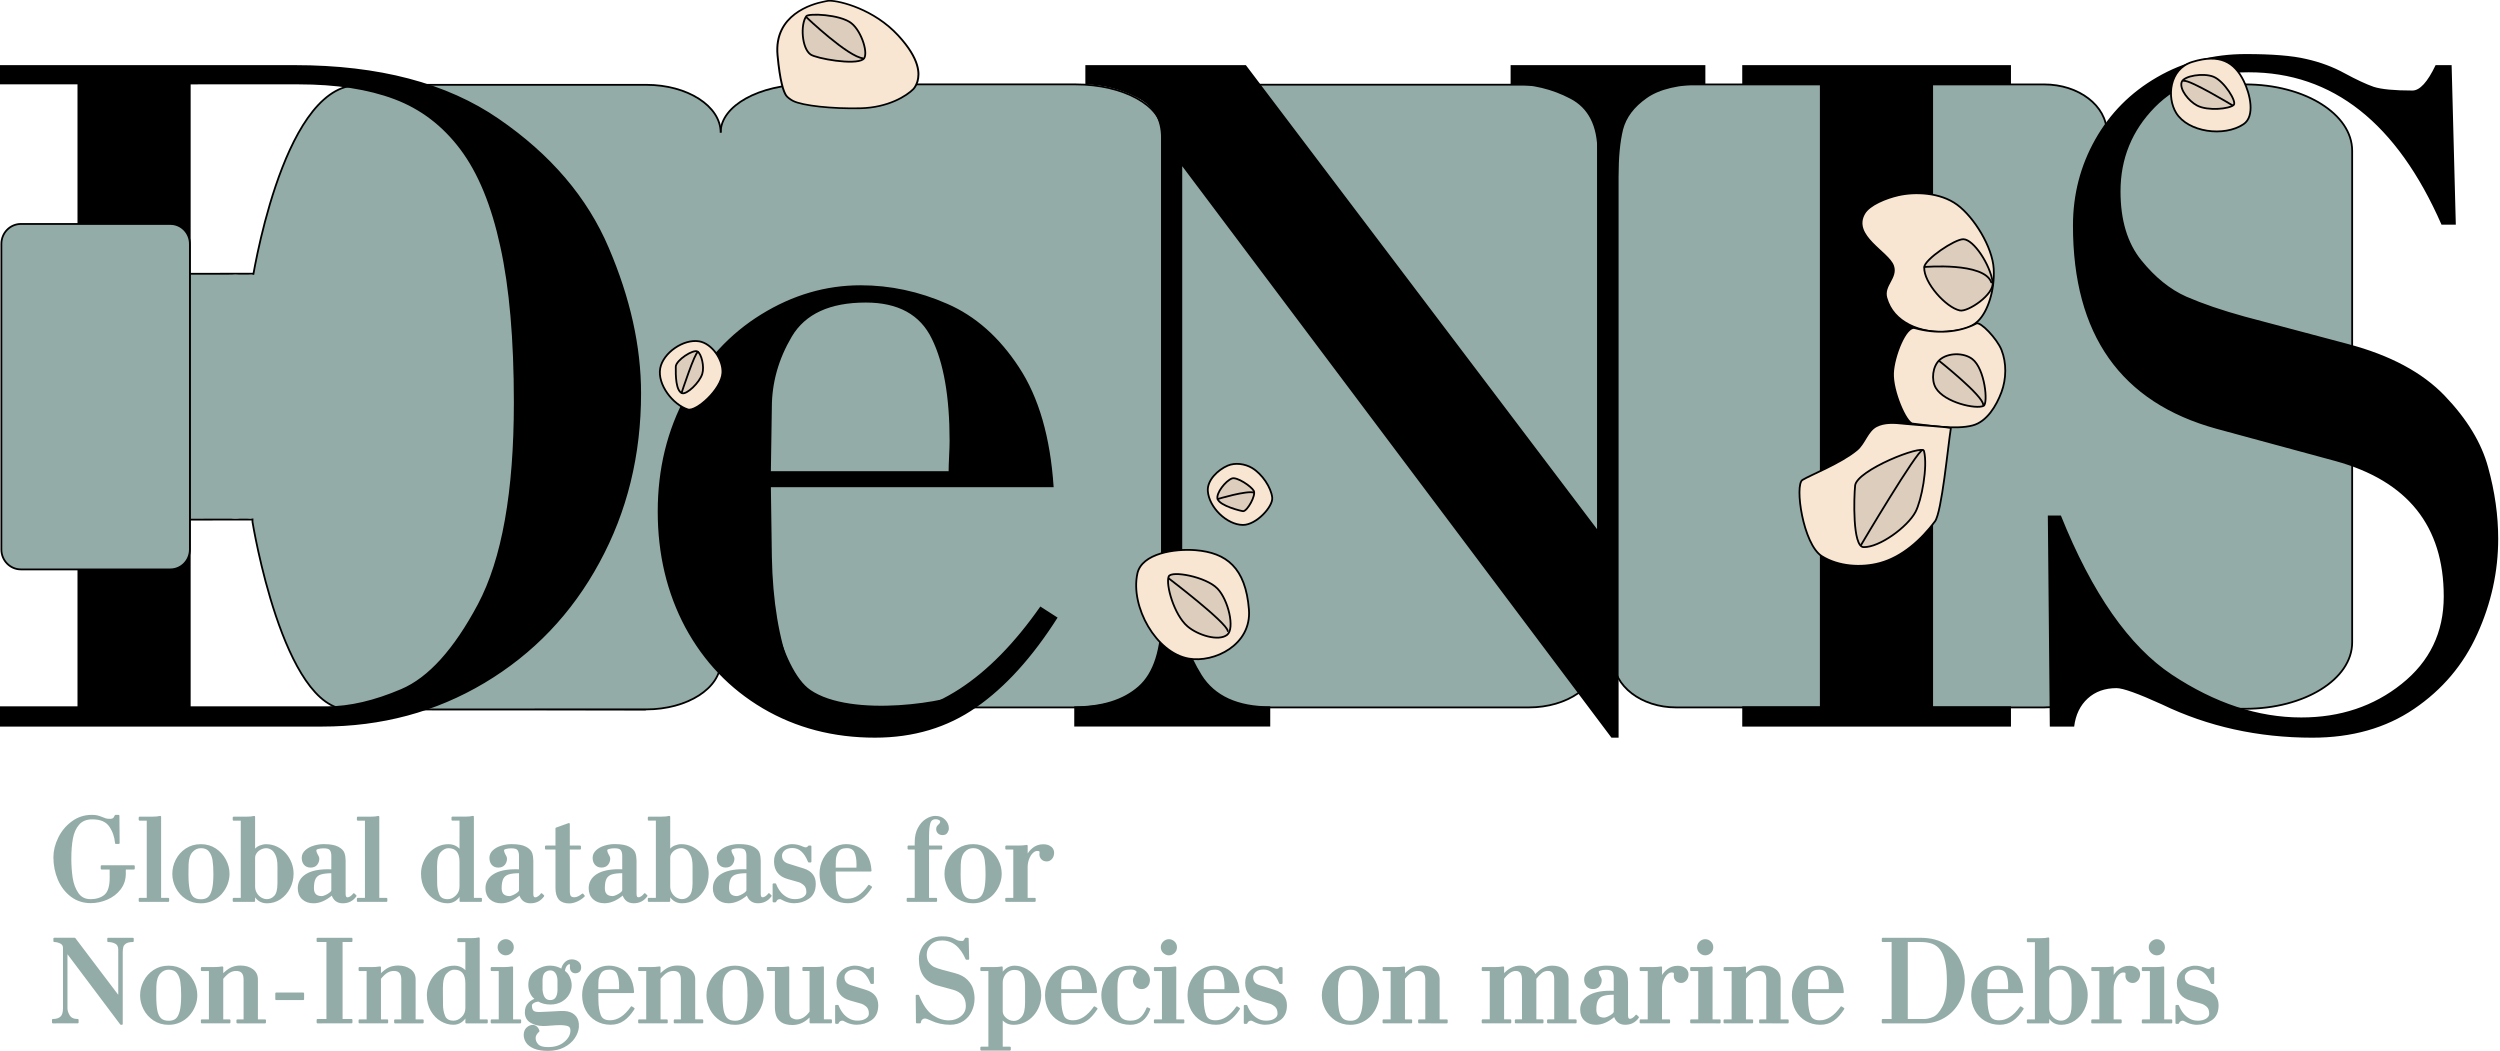 <?xml version="1.0" encoding="UTF-8" standalone="no"?>
<!-- Created with Inkscape (http://www.inkscape.org/) -->

<svg
   width="5in"
   height="2.102in"
   viewBox="0 0 127 53.389"
   version="1.1"
   id="svg1"
   xml:space="preserve"
   sodipodi:docname="logo.svg"
   inkscape:version="1.3.2 (1:1.3.2+202311252150+091e20ef0f)"
   xmlns:inkscape="http://www.inkscape.org/namespaces/inkscape"
   xmlns:sodipodi="http://sodipodi.sourceforge.net/DTD/sodipodi-0.dtd"
   xmlns="http://www.w3.org/2000/svg"
   xmlns:svg="http://www.w3.org/2000/svg"><sodipodi:namedview
     id="namedview1"
     pagecolor="#ffffff"
     bordercolor="#000000"
     borderopacity="0.25"
     inkscape:showpageshadow="2"
     inkscape:pageopacity="0.0"
     inkscape:pagecheckerboard="0"
     inkscape:deskcolor="#d1d1d1"
     inkscape:document-units="in"
     inkscape:zoom="1.6680001"
     inkscape:cx="238.00958"
     inkscape:cy="91.127093"
     inkscape:window-width="1920"
     inkscape:window-height="1016"
     inkscape:window-x="0"
     inkscape:window-y="0"
     inkscape:window-maximized="1"
     inkscape:current-layer="svg1" /><defs
     id="defs1"><linearGradient
       id="swatch1"><stop
         style="stop-color:#000000;stop-opacity:1;"
         offset="0"
         id="stop1" /></linearGradient></defs><g
     id="layer1"
     transform="translate(-3.153,-42.057)"><g
       id="text100"
       style="font-size:6.497px;line-height:0;font-family:Bodoni;-inkscape-font-specification:Bodoni;word-spacing:-0.702px;fill:#93aca7;stroke:#93aca7;stroke-width:0.092;stroke-linecap:round;stroke-linejoin:round;stroke-miterlimit:50"
       aria-label="Global database for&#10;Non-Indigenous Species on marine Debris"><path
         style="line-height:0.1;stroke-width:0.092"
         d="M 9.185,84.882 H 9.043 q -0.04,-0.482 -0.303,-0.865 -0.263,-0.384 -0.898,-0.384 -0.452,0 -0.698,0.278 -0.246,0.278 -0.33,0.72 -0.084,0.443 -0.084,1.049 0,0.509 0.068,0.968 0.068,0.457 0.295,0.795 0.227,0.336 0.657,0.336 0.463,0 0.741,-0.235 0.279,-0.236 0.279,-0.895 V 86.181 H 8.316 v -0.124 h 1.637 v 0.124 H 9.498 v 0.252 q 0,0.449 -0.257,0.78 -0.255,0.33 -0.658,0.503 -0.401,0.173 -0.82,0.173 -0.558,0 -0.98,-0.317 -0.422,-0.319 -0.647,-0.844 -0.224,-0.527 -0.224,-1.126 0,-0.482 0.241,-0.974 0.241,-0.492 0.677,-0.811 0.436,-0.32 0.985,-0.32 0.174,0 0.279,0.027 0.106,0.025 0.233,0.079 0.127,0.052 0.205,0.075 0.078,0.021 0.225,0.021 0.084,0 0.148,-0.036 0.063,-0.036 0.119,-0.165 h 0.149 z m 1.469,-1.183 h -0.409 v -0.111 h 0.649 q 0.251,0 0.397,-0.038 v 4.164 h 0.409 v 0.111 h -1.455 v -0.111 h 0.409 z m 1.299,2.743 q 0,-0.359 0.171,-0.696 0.173,-0.339 0.493,-0.549 0.32,-0.211 0.739,-0.211 0.416,0 0.736,0.213 0.32,0.211 0.497,0.549 0.178,0.336 0.178,0.695 0,0.266 -0.1,0.527 -0.1,0.259 -0.286,0.47 -0.186,0.209 -0.451,0.335 -0.263,0.124 -0.574,0.124 -0.416,0 -0.736,-0.209 -0.32,-0.211 -0.495,-0.547 -0.173,-0.336 -0.173,-0.698 z m 0.734,-0.468 q -0.006,0.162 -0.006,0.487 0,0.485 0.057,0.768 0.057,0.282 0.205,0.42 0.148,0.136 0.42,0.136 0.232,0 0.378,-0.114 0.146,-0.114 0.222,-0.406 0.076,-0.293 0.076,-0.811 0,-0.422 -0.044,-0.707 -0.044,-0.286 -0.194,-0.468 -0.149,-0.182 -0.438,-0.182 -0.278,0 -0.471,0.219 -0.192,0.217 -0.205,0.658 z m 3.379,1.501 v 0.351 h -1.045 v -0.111 h 0.409 v -4.015 h -0.409 v -0.111 h 0.642 q 0.27,0 0.403,-0.038 v 1.742 q 0.125,-0.176 0.293,-0.241 0.17,-0.065 0.311,-0.065 0.29,0 0.539,0.121 0.251,0.121 0.433,0.328 0.182,0.208 0.281,0.468 0.098,0.259 0.098,0.531 0,0.387 -0.173,0.725 -0.173,0.336 -0.471,0.538 -0.298,0.2 -0.661,0.2 -0.441,0 -0.65,-0.422 z m 1.228,-0.539 v -0.865 q 0,-0.379 -0.103,-0.596 -0.103,-0.219 -0.243,-0.298 -0.14,-0.079 -0.265,-0.079 -0.154,0 -0.298,0.073 -0.143,0.073 -0.232,0.198 -0.087,0.124 -0.087,0.268 v 1.448 q 0,0.2 0.095,0.36 0.097,0.159 0.246,0.247 0.151,0.087 0.303,0.087 0.236,0 0.409,-0.184 0.174,-0.184 0.174,-0.66 z m 3.834,0.546 0.09,0.084 q -0.238,0.332 -0.649,0.332 -0.416,0 -0.539,-0.422 -0.485,0.422 -0.949,0.422 -0.339,0 -0.547,-0.194 -0.208,-0.194 -0.208,-0.522 0,-0.428 0.379,-0.674 0.381,-0.247 1.109,-0.247 0.143,0 0.216,0.006 v -0.728 q 0,-0.2 -0.081,-0.317 -0.079,-0.117 -0.355,-0.117 -0.16,0 -0.289,0.036 -0.127,0.036 -0.127,0.106 0,0.106 0.065,0.22 0.084,0.124 0.084,0.214 0,0.159 -0.1,0.281 -0.1,0.122 -0.297,0.122 -0.189,0 -0.297,-0.124 -0.106,-0.125 -0.106,-0.324 0,-0.203 0.162,-0.352 0.163,-0.149 0.412,-0.224 0.249,-0.075 0.498,-0.075 0.482,0 0.717,0.127 0.235,0.125 0.292,0.292 0.057,0.165 0.057,0.381 v 1.689 q 0,0.214 0.149,0.214 0.073,0 0.167,-0.065 0.094,-0.065 0.146,-0.143 z m -1.098,-0.208 v -0.904 q -0.373,0 -0.579,0.063 -0.205,0.062 -0.301,0.235 -0.095,0.173 -0.095,0.508 0,0.449 0.449,0.449 0.065,0 0.195,-0.056 0.13,-0.057 0.23,-0.138 0.102,-0.081 0.102,-0.157 z m 1.708,-3.574 h -0.409 v -0.111 h 0.649 q 0.251,0 0.397,-0.038 v 4.164 h 0.409 v 0.111 h -1.455 v -0.111 h 0.409 z m 4.805,4.126 v -0.351 q -0.243,0.422 -0.657,0.422 -0.308,0 -0.609,-0.171 -0.3,-0.171 -0.495,-0.504 -0.195,-0.333 -0.195,-0.787 0,-0.273 0.1,-0.535 0.1,-0.262 0.279,-0.466 0.181,-0.205 0.43,-0.325 0.249,-0.122 0.536,-0.122 0.379,0 0.611,0.306 V 83.698 H 26.135 v -0.111 h 0.65 q 0.249,0 0.395,-0.038 v 4.164 h 0.409 v 0.111 z m -1.234,-1.754 0.006,0.865 q 0,0.297 0.109,0.571 0.111,0.273 0.476,0.273 0.233,0 0.438,-0.197 0.205,-0.197 0.205,-0.498 v -1.247 q 0,-0.741 -0.617,-0.741 -0.203,0 -0.411,0.206 -0.206,0.206 -0.206,0.768 z m 5.354,1.41 0.09,0.084 q -0.238,0.332 -0.649,0.332 -0.416,0 -0.539,-0.422 -0.485,0.422 -0.949,0.422 -0.339,0 -0.547,-0.194 -0.208,-0.194 -0.208,-0.522 0,-0.428 0.379,-0.674 0.381,-0.247 1.109,-0.247 0.143,0 0.216,0.006 v -0.728 q 0,-0.2 -0.081,-0.317 -0.079,-0.117 -0.355,-0.117 -0.16,0 -0.289,0.036 -0.127,0.036 -0.127,0.106 0,0.106 0.065,0.22 0.084,0.124 0.084,0.214 0,0.159 -0.1,0.281 -0.1,0.122 -0.297,0.122 -0.189,0 -0.297,-0.124 -0.106,-0.125 -0.106,-0.324 0,-0.203 0.162,-0.352 0.163,-0.149 0.412,-0.224 0.249,-0.075 0.498,-0.075 0.482,0 0.717,0.127 0.235,0.125 0.292,0.292 0.057,0.165 0.057,0.381 v 1.689 q 0,0.214 0.149,0.214 0.073,0 0.167,-0.065 0.094,-0.065 0.146,-0.143 z M 29.566,87.272 v -0.904 q -0.373,0 -0.579,0.063 -0.205,0.062 -0.301,0.235 -0.095,0.173 -0.095,0.508 0,0.449 0.449,0.449 0.065,0 0.195,-0.056 0.13,-0.057 0.23,-0.138 0.102,-0.081 0.102,-0.157 z m 1.318,-2.216 h 0.533 V 84.141 l 0.636,-0.228 v 1.144 h 0.566 v 0.111 h -0.566 v 2.137 q 0,0.246 0.075,0.313 0.076,0.065 0.198,0.065 0.198,0 0.422,-0.189 l 0.065,0.078 q -0.152,0.148 -0.357,0.24 -0.203,0.092 -0.39,0.092 -0.335,0 -0.492,-0.182 -0.157,-0.184 -0.157,-0.558 V 85.167 H 30.885 Z m 5.022,2.424 0.09,0.084 q -0.238,0.332 -0.649,0.332 -0.416,0 -0.539,-0.422 -0.485,0.422 -0.949,0.422 -0.339,0 -0.547,-0.194 -0.208,-0.194 -0.208,-0.522 0,-0.428 0.379,-0.674 0.381,-0.247 1.109,-0.247 0.143,0 0.216,0.006 v -0.728 q 0,-0.2 -0.081,-0.317 -0.079,-0.117 -0.355,-0.117 -0.16,0 -0.289,0.036 -0.127,0.036 -0.127,0.106 0,0.106 0.065,0.22 0.084,0.124 0.084,0.214 0,0.159 -0.1,0.281 -0.1,0.122 -0.297,0.122 -0.189,0 -0.297,-0.124 -0.106,-0.125 -0.106,-0.324 0,-0.203 0.162,-0.352 0.163,-0.149 0.412,-0.224 0.249,-0.075 0.498,-0.075 0.482,0 0.717,0.127 0.235,0.125 0.292,0.292 0.057,0.165 0.057,0.381 v 1.689 q 0,0.214 0.149,0.214 0.073,0 0.167,-0.065 0.094,-0.065 0.146,-0.143 z m -1.098,-0.208 v -0.904 q -0.373,0 -0.579,0.063 -0.205,0.062 -0.301,0.235 -0.095,0.173 -0.095,0.508 0,0.449 0.449,0.449 0.065,0 0.195,-0.056 0.13,-0.057 0.23,-0.138 0.102,-0.081 0.102,-0.157 z m 2.345,0.201 v 0.351 h -1.045 v -0.111 h 0.409 v -4.015 h -0.409 v -0.111 h 0.642 q 0.27,0 0.403,-0.038 v 1.742 q 0.125,-0.176 0.293,-0.241 0.17,-0.065 0.311,-0.065 0.29,0 0.539,0.121 0.251,0.121 0.433,0.328 0.182,0.208 0.281,0.468 0.098,0.259 0.098,0.531 0,0.387 -0.173,0.725 -0.173,0.336 -0.471,0.538 -0.298,0.2 -0.661,0.2 -0.441,0 -0.65,-0.422 z m 1.228,-0.539 v -0.865 q 0,-0.379 -0.103,-0.596 -0.103,-0.219 -0.243,-0.298 -0.14,-0.079 -0.265,-0.079 -0.154,0 -0.298,0.073 -0.143,0.073 -0.232,0.198 -0.087,0.124 -0.087,0.268 v 1.448 q 0,0.2 0.095,0.36 0.097,0.159 0.246,0.247 0.151,0.087 0.303,0.087 0.236,0 0.409,-0.184 0.174,-0.184 0.174,-0.66 z m 3.834,0.546 0.09,0.084 q -0.238,0.332 -0.649,0.332 -0.416,0 -0.539,-0.422 -0.485,0.422 -0.949,0.422 -0.339,0 -0.547,-0.194 -0.208,-0.194 -0.208,-0.522 0,-0.428 0.379,-0.674 0.381,-0.247 1.109,-0.247 0.143,0 0.216,0.006 v -0.728 q 0,-0.2 -0.081,-0.317 -0.079,-0.117 -0.355,-0.117 -0.16,0 -0.289,0.036 -0.127,0.036 -0.127,0.106 0,0.106 0.065,0.22 0.084,0.124 0.084,0.214 0,0.159 -0.1,0.281 -0.1,0.122 -0.297,0.122 -0.189,0 -0.297,-0.124 -0.106,-0.125 -0.106,-0.324 0,-0.203 0.162,-0.352 0.163,-0.149 0.412,-0.224 0.249,-0.075 0.498,-0.075 0.482,0 0.717,0.127 0.235,0.125 0.292,0.292 0.057,0.165 0.057,0.381 v 1.689 q 0,0.214 0.149,0.214 0.073,0 0.167,-0.065 0.094,-0.065 0.146,-0.143 z m -1.098,-0.208 v -0.904 q -0.373,0 -0.579,0.063 -0.205,0.062 -0.301,0.235 -0.095,0.173 -0.095,0.508 0,0.449 0.449,0.449 0.065,0 0.195,-0.056 0.13,-0.057 0.23,-0.138 0.102,-0.081 0.102,-0.157 z m 1.331,0.577 V 86.98 h 0.09 q 0.076,0.206 0.213,0.387 0.138,0.181 0.339,0.297 0.201,0.114 0.449,0.114 0.276,0 0.449,-0.114 0.174,-0.116 0.174,-0.289 0,-0.265 -0.154,-0.393 -0.152,-0.128 -0.3,-0.165 L 43.183,86.668 q -0.663,-0.184 -0.663,-0.852 0,-0.313 0.154,-0.498 0.154,-0.187 0.354,-0.26 0.2,-0.073 0.363,-0.073 0.268,0 0.508,0.111 0.114,0.051 0.174,0.051 0.114,0 0.17,-0.09 h 0.084 v 0.766 h -0.084 q -0.292,-0.733 -0.833,-0.733 -0.279,0 -0.428,0.133 -0.149,0.132 -0.149,0.301 0,0.346 0.37,0.455 l 0.768,0.24 q 0.577,0.184 0.577,0.734 0,0.497 -0.327,0.72 -0.325,0.222 -0.733,0.222 -0.216,0 -0.454,-0.097 -0.054,-0.025 -0.109,-0.054 -0.054,-0.03 -0.087,-0.043 -0.032,-0.014 -0.063,-0.014 -0.167,0 -0.235,0.162 z m 4.846,-0.798 0.111,0.071 q -0.243,0.382 -0.523,0.577 -0.279,0.195 -0.652,0.195 -0.401,0 -0.722,-0.189 -0.319,-0.189 -0.498,-0.52 -0.178,-0.333 -0.178,-0.746 0,-0.412 0.182,-0.747 0.182,-0.336 0.484,-0.522 0.303,-0.187 0.639,-0.187 0.286,0 0.557,0.119 0.271,0.117 0.462,0.408 0.192,0.29 0.224,0.773 h -1.819 l 0.006,0.449 q 0.008,0.425 0.121,0.727 0.114,0.3 0.516,0.3 0.596,0 1.091,-0.707 z m -1.734,-0.871 h 1.144 q 0,-0.032 0.003,-0.097 0.003,-0.065 0.003,-0.098 0,-0.425 -0.114,-0.657 -0.113,-0.233 -0.425,-0.233 -0.346,0 -0.476,0.219 -0.128,0.217 -0.128,0.457 z m 4.106,-1.014 h -0.363 v -0.111 h 0.363 v -0.214 q 0,-0.414 0.157,-0.707 0.157,-0.293 0.392,-0.439 0.235,-0.146 0.458,-0.146 0.287,0 0.462,0.181 0.174,0.181 0.174,0.403 0,0.097 -0.063,0.198 -0.063,0.102 -0.209,0.102 -0.13,0 -0.205,-0.075 -0.075,-0.076 -0.075,-0.179 0,-0.087 0.032,-0.132 0.033,-0.044 0.105,-0.108 0.065,-0.065 0.065,-0.151 0,-0.07 -0.084,-0.116 -0.082,-0.046 -0.182,-0.046 -0.257,0 -0.324,0.24 -0.067,0.24 -0.067,0.677 v 0.512 h 0.669 v 0.111 h -0.669 v 2.546 h 0.409 V 87.824 H 49.258 v -0.111 h 0.409 z m 1.513,1.274 q 0,-0.359 0.171,-0.696 0.173,-0.339 0.493,-0.549 0.32,-0.211 0.739,-0.211 0.416,0 0.736,0.213 0.32,0.211 0.497,0.549 0.178,0.336 0.178,0.695 0,0.266 -0.1,0.527 -0.1,0.259 -0.286,0.47 -0.186,0.209 -0.451,0.335 -0.263,0.124 -0.574,0.124 -0.416,0 -0.736,-0.209 -0.32,-0.211 -0.495,-0.547 -0.173,-0.336 -0.173,-0.698 z m 0.734,-0.468 q -0.006,0.162 -0.006,0.487 0,0.485 0.057,0.768 0.057,0.282 0.205,0.42 0.148,0.136 0.42,0.136 0.232,0 0.378,-0.114 0.146,-0.114 0.222,-0.406 0.076,-0.293 0.076,-0.811 0,-0.422 -0.044,-0.707 -0.044,-0.286 -0.194,-0.468 -0.149,-0.182 -0.438,-0.182 -0.278,0 -0.471,0.219 -0.192,0.217 -0.205,0.658 z m 2.352,1.74 h 0.409 V 85.167 H 54.268 v -0.111 h 0.65 q 0.2,0 0.395,-0.032 v 0.577 q 0.109,-0.262 0.328,-0.436 0.22,-0.174 0.504,-0.174 0.176,0 0.29,0.057 0.114,0.056 0.168,0.141 0.054,0.086 0.054,0.173 0,0.189 -0.1,0.3 -0.098,0.109 -0.225,0.109 -0.148,0 -0.24,-0.09 -0.09,-0.092 -0.09,-0.216 0,-0.019 0.003,-0.054 0.003,-0.035 0.003,-0.049 0,-0.078 -0.04,-0.1 -0.038,-0.024 -0.124,-0.024 -0.132,0 -0.257,0.122 -0.124,0.122 -0.2,0.324 -0.076,0.201 -0.076,0.425 v 1.604 h 0.409 v 0.111 H 54.268 Z"
         id="path16" /><path
         style="line-height:1.8;stroke-width:0.092"
         d="m 9.206,92.73 v -2.43 q 0,-0.252 -0.174,-0.343 -0.174,-0.092 -0.384,-0.092 v -0.124 h 1.253 v 0.124 q -0.255,0.002 -0.378,0.089 -0.122,0.086 -0.152,0.203 -0.029,0.117 -0.029,0.3 v 3.612 h -0.046 l -2.762,-3.677 v 2.89 q 0,0.181 0.125,0.384 0.127,0.201 0.441,0.201 v 0.13 H 5.84 V 93.867 q 0.266,0 0.412,-0.128 0.146,-0.128 0.146,-0.457 V 90.209 q 0,-0.181 -0.154,-0.259 -0.154,-0.079 -0.333,-0.086 v -0.124 h 1.033 z m 1.11,-0.116 q 0,-0.359 0.171,-0.696 0.173,-0.339 0.493,-0.549 0.32,-0.211 0.739,-0.211 0.416,0 0.736,0.213 0.32,0.211 0.497,0.549 0.178,0.336 0.178,0.695 0,0.266 -0.1,0.527 -0.1,0.259 -0.286,0.47 -0.186,0.209 -0.451,0.335 -0.263,0.124 -0.574,0.124 -0.416,0 -0.736,-0.209 -0.32,-0.211 -0.495,-0.547 -0.173,-0.336 -0.173,-0.698 z m 0.734,-0.468 q -0.006,0.162 -0.006,0.487 0,0.485 0.057,0.768 0.057,0.282 0.205,0.42 0.148,0.136 0.42,0.136 0.232,0 0.378,-0.114 0.146,-0.114 0.222,-0.406 0.076,-0.293 0.076,-0.811 0,-0.422 -0.044,-0.707 -0.044,-0.286 -0.194,-0.468 -0.149,-0.182 -0.438,-0.182 -0.278,0 -0.471,0.219 -0.192,0.217 -0.205,0.658 z m 2.762,-0.806 h -0.409 v -0.111 h 0.65 q 0.181,0 0.395,-0.032 v 0.409 q 0.252,-0.266 0.458,-0.36 0.206,-0.095 0.458,-0.095 0.366,0 0.604,0.173 0.24,0.173 0.24,0.484 v 2.078 h 0.409 v 0.111 H 15.21 V 93.886 h 0.363 v -2.078 q 0,-0.474 -0.422,-0.474 -0.178,0 -0.338,0.089 -0.159,0.089 -0.365,0.339 v 2.124 h 0.365 v 0.111 h -1.41 v -0.111 h 0.409 z m 3.372,1.475 v -0.293 h 1.371 v 0.293 z m 2.598,1.052 v -4.002 h -0.5 v -0.124 h 1.729 v 0.124 h -0.501 v 4.002 h 0.501 v 0.13 H 19.284 V 93.867 Z m 2.042,-2.527 h -0.409 v -0.111 h 0.65 q 0.181,0 0.395,-0.032 v 0.409 q 0.252,-0.266 0.458,-0.36 0.206,-0.095 0.458,-0.095 0.366,0 0.604,0.173 0.24,0.173 0.24,0.484 v 2.078 h 0.409 v 0.111 H 23.222 V 93.886 h 0.363 v -2.078 q 0,-0.474 -0.422,-0.474 -0.178,0 -0.338,0.089 -0.159,0.089 -0.365,0.339 v 2.124 h 0.365 v 0.111 h -1.41 v -0.111 h 0.409 z m 5.016,2.657 v -0.351 q -0.243,0.422 -0.657,0.422 -0.308,0 -0.609,-0.171 -0.3,-0.171 -0.495,-0.504 -0.195,-0.333 -0.195,-0.787 0,-0.273 0.1,-0.535 0.1,-0.262 0.279,-0.466 0.181,-0.205 0.43,-0.325 0.249,-0.122 0.536,-0.122 0.379,0 0.611,0.306 V 89.871 H 26.432 v -0.111 h 0.65 q 0.249,0 0.395,-0.038 v 4.164 h 0.409 v 0.111 z m -1.234,-1.754 0.006,0.865 q 0,0.297 0.109,0.571 0.111,0.273 0.476,0.273 0.233,0 0.438,-0.197 0.205,-0.197 0.205,-0.498 v -1.247 q 0,-0.741 -0.617,-0.741 -0.203,0 -0.411,0.206 -0.206,0.206 -0.206,0.768 z m 2.521,1.643 h 0.409 v -2.546 h -0.409 v -0.111 h 0.642 q 0.208,0 0.403,-0.032 v 2.689 h 0.409 v 0.111 h -1.455 z m 0.351,-3.709 q 0,-0.155 0.113,-0.26 0.113,-0.105 0.251,-0.105 0.144,0 0.254,0.103 0.111,0.102 0.111,0.262 0,0.159 -0.111,0.262 -0.111,0.102 -0.254,0.102 -0.136,0 -0.251,-0.105 -0.113,-0.105 -0.113,-0.259 z m 2.034,4.254 q -0.195,0.178 -0.195,0.352 0,0.201 0.146,0.357 0.146,0.155 0.53,0.155 0.531,0 0.857,-0.276 0.327,-0.276 0.327,-0.614 0,-0.203 -0.155,-0.262 -0.154,-0.057 -0.436,-0.057 -0.149,0 -0.424,0.022 -0.273,0.024 -0.414,0.024 -0.368,-0.005 -0.627,-0.165 -0.259,-0.16 -0.259,-0.485 0,-0.289 0.165,-0.451 0.165,-0.163 0.374,-0.217 -0.186,-0.119 -0.274,-0.314 -0.089,-0.195 -0.089,-0.408 0,-0.462 0.339,-0.698 0.339,-0.238 0.727,-0.238 0.309,0 0.598,0.176 0.021,-0.194 0.159,-0.344 0.138,-0.151 0.341,-0.151 0.162,0 0.295,0.095 0.133,0.095 0.133,0.263 0,0.143 -0.075,0.201 -0.073,0.057 -0.159,0.057 -0.247,0 -0.247,-0.292 0,-0.016 0.003,-0.044 0.003,-0.029 0.003,-0.04 0,-0.084 -0.084,-0.084 -0.078,0 -0.163,0.108 -0.084,0.106 -0.103,0.301 0.168,0.108 0.255,0.308 0.089,0.198 0.089,0.4 0,0.222 -0.122,0.438 -0.122,0.216 -0.36,0.354 -0.236,0.138 -0.557,0.138 -0.344,0 -0.598,-0.149 -0.181,0.017 -0.282,0.09 -0.102,0.073 -0.102,0.155 0,0.179 0.079,0.279 0.079,0.098 0.338,0.098 0.213,-0.003 0.539,-0.024 0.328,-0.022 0.539,-0.029 h 0.181 q 0.317,0.014 0.501,0.173 0.184,0.159 0.208,0.431 v 0.182 q -0.025,0.271 -0.209,0.536 -0.182,0.266 -0.52,0.439 -0.336,0.174 -0.792,0.174 -0.424,0 -0.69,-0.111 -0.265,-0.111 -0.382,-0.284 -0.116,-0.173 -0.116,-0.365 0,-0.225 0.132,-0.347 0.132,-0.121 0.284,-0.121 0.092,0 0.174,0.071 0.084,0.073 0.117,0.187 z m 1.007,-2.046 v -0.552 q -0.014,-0.238 -0.122,-0.382 -0.106,-0.144 -0.287,-0.144 -0.17,0 -0.301,0.113 -0.13,0.113 -0.141,0.414 v 0.508 q 0.051,0.565 0.436,0.565 0.384,0 0.416,-0.52 z m 3.715,0.839 0.111,0.071 q -0.243,0.382 -0.523,0.577 -0.279,0.195 -0.652,0.195 -0.401,0 -0.722,-0.189 -0.319,-0.189 -0.498,-0.52 -0.178,-0.333 -0.178,-0.746 0,-0.412 0.182,-0.747 0.182,-0.336 0.484,-0.522 0.303,-0.187 0.639,-0.187 0.286,0 0.557,0.119 0.271,0.117 0.462,0.408 0.192,0.29 0.224,0.773 h -1.819 l 0.006,0.449 q 0.008,0.425 0.121,0.727 0.114,0.3 0.516,0.3 0.596,0 1.091,-0.707 z m -1.734,-0.871 h 1.144 q 0,-0.032 0.003,-0.097 0.003,-0.065 0.003,-0.098 0,-0.425 -0.114,-0.657 -0.113,-0.233 -0.425,-0.233 -0.346,0 -0.476,0.219 -0.128,0.217 -0.128,0.457 z m 2.527,-1.014 h -0.409 v -0.111 h 0.65 q 0.181,0 0.395,-0.032 v 0.409 q 0.252,-0.266 0.458,-0.36 0.206,-0.095 0.458,-0.095 0.366,0 0.604,0.173 0.24,0.173 0.24,0.484 v 2.078 h 0.409 v 0.111 H 37.425 V 93.886 h 0.363 v -2.078 q 0,-0.474 -0.422,-0.474 -0.178,0 -0.338,0.089 -0.159,0.089 -0.365,0.339 v 2.124 h 0.365 v 0.111 h -1.41 v -0.111 h 0.409 z m 3.06,1.274 q 0,-0.359 0.171,-0.696 0.173,-0.339 0.493,-0.549 0.32,-0.211 0.739,-0.211 0.416,0 0.736,0.213 0.32,0.211 0.497,0.549 0.178,0.336 0.178,0.695 0,0.266 -0.1,0.527 -0.1,0.259 -0.286,0.47 -0.186,0.209 -0.451,0.335 -0.263,0.124 -0.574,0.124 -0.416,0 -0.736,-0.209 -0.32,-0.211 -0.495,-0.547 -0.173,-0.336 -0.173,-0.698 z m 0.734,-0.468 q -0.006,0.162 -0.006,0.487 0,0.485 0.057,0.768 0.057,0.282 0.205,0.42 0.148,0.136 0.42,0.136 0.232,0 0.378,-0.114 0.146,-0.114 0.222,-0.406 0.076,-0.293 0.076,-0.811 0,-0.422 -0.044,-0.707 -0.044,-0.286 -0.194,-0.468 -0.149,-0.182 -0.438,-0.182 -0.278,0 -0.471,0.219 -0.192,0.217 -0.205,0.658 z m 5.14,1.74 h 0.409 v 0.111 h -1.045 v -0.37 q -0.392,0.454 -0.911,0.454 -0.354,0 -0.544,-0.132 -0.189,-0.133 -0.247,-0.317 -0.059,-0.186 -0.059,-0.408 v -1.885 h -0.409 v -0.111 h 0.649 q 0.182,0 0.397,-0.032 v 2.221 q 0,0.298 0.144,0.387 0.144,0.087 0.284,0.087 0.389,0 0.696,-0.428 v -2.124 h -0.365 v -0.111 h 0.604 q 0.214,0 0.397,-0.032 z m 0.663,0.136 v -0.869 h 0.09 q 0.076,0.206 0.213,0.387 0.138,0.181 0.339,0.297 0.201,0.114 0.449,0.114 0.276,0 0.449,-0.114 0.174,-0.116 0.174,-0.289 0,-0.265 -0.154,-0.393 -0.152,-0.128 -0.3,-0.165 l -0.527,-0.149 q -0.663,-0.184 -0.663,-0.852 0,-0.313 0.154,-0.498 0.154,-0.187 0.354,-0.26 0.2,-0.073 0.363,-0.073 0.268,0 0.508,0.111 0.114,0.051 0.174,0.051 0.114,0 0.17,-0.09 h 0.084 v 0.766 h -0.084 q -0.292,-0.733 -0.833,-0.733 -0.279,0 -0.428,0.133 -0.149,0.132 -0.149,0.301 0,0.346 0.37,0.455 l 0.768,0.24 q 0.577,0.184 0.577,0.734 0,0.497 -0.327,0.72 -0.325,0.222 -0.733,0.222 -0.216,0 -0.454,-0.097 -0.054,-0.025 -0.109,-0.054 -0.054,-0.03 -0.087,-0.043 -0.032,-0.014 -0.063,-0.014 -0.167,0 -0.235,0.162 z m 4.106,-0.025 -0.013,-1.358 h 0.084 q 0.301,0.75 0.715,1.025 0.416,0.274 0.831,0.274 0.376,0 0.646,-0.216 0.271,-0.216 0.271,-0.563 0,-0.679 -0.696,-0.871 l -0.766,-0.208 q -0.923,-0.254 -0.923,-1.307 0,-0.3 0.143,-0.554 0.143,-0.254 0.398,-0.401 0.257,-0.149 0.571,-0.149 0.255,0 0.389,0.032 0.135,0.03 0.247,0.092 0.114,0.062 0.187,0.087 0.075,0.024 0.249,0.024 0.071,0 0.149,-0.163 h 0.103 l 0.027,1.026 h -0.092 q -0.43,-0.98 -1.24,-0.98 -0.382,0 -0.604,0.225 -0.22,0.225 -0.22,0.541 0,0.278 0.133,0.443 0.133,0.165 0.29,0.235 0.157,0.068 0.376,0.128 l 0.663,0.176 q 0.408,0.108 0.623,0.333 0.216,0.225 0.279,0.46 0.065,0.235 0.065,0.46 0,0.317 -0.135,0.614 -0.133,0.295 -0.406,0.481 -0.273,0.186 -0.655,0.186 -0.523,0 -0.968,-0.214 -0.23,-0.105 -0.292,-0.105 -0.113,0 -0.186,0.067 -0.073,0.067 -0.087,0.181 z M 54.045,91.197 v 0.389 q 0.092,-0.194 0.262,-0.311 0.17,-0.117 0.389,-0.117 0.303,0 0.606,0.173 0.303,0.173 0.501,0.508 0.198,0.333 0.198,0.782 0,0.27 -0.098,0.528 -0.097,0.259 -0.282,0.47 -0.184,0.209 -0.435,0.33 -0.249,0.121 -0.536,0.121 -0.408,0 -0.604,-0.313 v 1.515 h 0.409 v 0.109 h -1.455 v -0.109 h 0.409 v -3.931 h -0.409 v -0.111 h 0.642 q 0.208,0 0.403,-0.032 z m 1.228,1.793 v -0.865 q 0,-0.844 -0.584,-0.844 -0.182,0 -0.332,0.097 -0.148,0.097 -0.23,0.257 -0.082,0.159 -0.082,0.335 v 1.448 q 0,0.219 0.19,0.384 0.19,0.163 0.427,0.163 0.238,0 0.424,-0.216 0.187,-0.216 0.187,-0.76 z m 3.476,0.235 0.111,0.071 q -0.243,0.382 -0.523,0.577 -0.279,0.195 -0.652,0.195 -0.401,0 -0.722,-0.189 -0.319,-0.189 -0.498,-0.52 -0.178,-0.333 -0.178,-0.746 0,-0.412 0.182,-0.747 0.182,-0.336 0.484,-0.522 0.303,-0.187 0.639,-0.187 0.286,0 0.557,0.119 0.271,0.117 0.462,0.408 0.192,0.29 0.224,0.773 h -1.819 l 0.006,0.449 q 0.008,0.425 0.121,0.727 0.114,0.3 0.516,0.3 0.596,0 1.091,-0.707 z m -1.734,-0.871 h 1.144 q 0,-0.032 0.003,-0.097 0.003,-0.065 0.003,-0.098 0,-0.425 -0.114,-0.657 -0.113,-0.233 -0.425,-0.233 -0.346,0 -0.476,0.219 -0.128,0.217 -0.128,0.457 z m 4.424,0.922 0.105,0.046 q -0.279,0.747 -0.976,0.747 -0.42,0 -0.747,-0.2 -0.325,-0.2 -0.501,-0.535 -0.174,-0.336 -0.174,-0.72 0,-0.33 0.16,-0.669 0.16,-0.339 0.484,-0.563 0.324,-0.224 0.779,-0.224 0.273,0 0.492,0.097 0.22,0.095 0.341,0.252 0.122,0.155 0.122,0.327 0,0.19 -0.108,0.306 -0.106,0.116 -0.262,0.116 -0.179,0 -0.292,-0.116 -0.111,-0.117 -0.111,-0.287 0,-0.057 0.038,-0.149 0.032,-0.081 0.09,-0.157 0.06,-0.078 0.06,-0.116 0,-0.057 -0.089,-0.113 -0.087,-0.056 -0.263,-0.056 -0.198,0 -0.349,0.054 -0.149,0.054 -0.257,0.26 -0.108,0.206 -0.108,0.614 v 0.819 q 0,0.454 0.152,0.698 0.152,0.244 0.562,0.244 0.316,0 0.516,-0.167 0.2,-0.168 0.336,-0.509 z m 0.378,0.611 h 0.409 V 91.34 H 61.817 v -0.111 h 0.642 q 0.208,0 0.403,-0.032 v 2.689 h 0.409 v 0.111 H 61.817 Z m 0.351,-3.709 q 0,-0.155 0.113,-0.26 0.113,-0.105 0.251,-0.105 0.144,0 0.254,0.103 0.111,0.102 0.111,0.262 0,0.159 -0.111,0.262 -0.111,0.102 -0.254,0.102 -0.136,0 -0.251,-0.105 -0.113,-0.105 -0.113,-0.259 z m 3.82,3.047 0.111,0.071 q -0.243,0.382 -0.523,0.577 -0.279,0.195 -0.652,0.195 -0.401,0 -0.722,-0.189 -0.319,-0.189 -0.498,-0.52 -0.178,-0.333 -0.178,-0.746 0,-0.412 0.182,-0.747 0.182,-0.336 0.484,-0.522 0.303,-0.187 0.639,-0.187 0.286,0 0.557,0.119 0.271,0.117 0.462,0.408 0.192,0.29 0.224,0.773 h -1.819 l 0.006,0.449 q 0.008,0.425 0.121,0.727 0.114,0.3 0.516,0.3 0.596,0 1.091,-0.707 z m -1.734,-0.871 h 1.144 q 0,-0.032 0.003,-0.097 0.003,-0.065 0.003,-0.098 0,-0.425 -0.114,-0.657 -0.113,-0.233 -0.425,-0.233 -0.346,0 -0.476,0.219 -0.128,0.217 -0.128,0.457 z m 2.13,1.669 v -0.869 h 0.09 q 0.076,0.206 0.213,0.387 0.138,0.181 0.339,0.297 0.201,0.114 0.449,0.114 0.276,0 0.449,-0.114 0.174,-0.116 0.174,-0.289 0,-0.265 -0.154,-0.393 -0.152,-0.128 -0.3,-0.165 L 67.118,92.841 q -0.663,-0.184 -0.663,-0.852 0,-0.313 0.154,-0.498 0.154,-0.187 0.354,-0.26 0.2,-0.073 0.363,-0.073 0.268,0 0.508,0.111 0.114,0.051 0.174,0.051 0.114,0 0.17,-0.09 h 0.084 v 0.766 h -0.084 q -0.292,-0.733 -0.833,-0.733 -0.279,0 -0.428,0.133 -0.149,0.132 -0.149,0.301 0,0.346 0.37,0.455 l 0.768,0.24 q 0.577,0.184 0.577,0.734 0,0.497 -0.327,0.72 -0.325,0.222 -0.733,0.222 -0.216,0 -0.454,-0.097 -0.054,-0.025 -0.109,-0.054 -0.054,-0.03 -0.087,-0.043 -0.032,-0.014 -0.063,-0.014 -0.167,0 -0.235,0.162 z m 3.964,-1.409 q 0,-0.359 0.171,-0.696 0.173,-0.339 0.493,-0.549 0.32,-0.211 0.739,-0.211 0.416,0 0.736,0.213 0.32,0.211 0.497,0.549 0.178,0.336 0.178,0.695 0,0.266 -0.1,0.527 -0.1,0.259 -0.286,0.47 -0.186,0.209 -0.451,0.335 -0.263,0.124 -0.574,0.124 -0.416,0 -0.736,-0.209 Q 70.695,93.648 70.52,93.312 70.347,92.975 70.347,92.614 Z m 0.734,-0.468 q -0.006,0.162 -0.006,0.487 0,0.485 0.057,0.768 0.057,0.282 0.205,0.42 0.148,0.136 0.42,0.136 0.232,0 0.378,-0.114 0.146,-0.114 0.222,-0.406 0.076,-0.293 0.076,-0.811 0,-0.422 -0.044,-0.707 -0.044,-0.286 -0.194,-0.468 -0.149,-0.182 -0.438,-0.182 -0.278,0 -0.471,0.219 -0.192,0.217 -0.205,0.658 z m 2.762,-0.806 h -0.409 v -0.111 h 0.65 q 0.181,0 0.395,-0.032 v 0.409 q 0.252,-0.266 0.458,-0.36 0.206,-0.095 0.458,-0.095 0.366,0 0.604,0.173 0.24,0.173 0.24,0.484 v 2.078 h 0.409 v 0.111 H 75.241 V 93.886 h 0.363 v -2.078 q 0,-0.474 -0.422,-0.474 -0.178,0 -0.338,0.089 -0.159,0.089 -0.365,0.339 v 2.124 h 0.365 v 0.111 h -1.41 v -0.111 h 0.409 z m 5.672,-0.143 v 0.409 q 0.224,-0.251 0.427,-0.349 0.203,-0.1 0.425,-0.1 0.314,0 0.512,0.13 0.198,0.128 0.247,0.344 0.405,-0.474 0.877,-0.474 0.354,0 0.569,0.174 0.217,0.173 0.217,0.476 v 2.078 h 0.409 v 0.111 H 81.79 v -0.111 h 0.363 v -2.078 q 0,-0.474 -0.363,-0.474 -0.194,0 -0.338,0.113 -0.143,0.111 -0.298,0.316 v 2.124 h 0.363 v 0.111 h -1.364 v -0.111 h 0.363 v -2.078 q 0,-0.474 -0.363,-0.474 -0.32,0 -0.638,0.428 v 2.124 h 0.365 v 0.111 h -1.41 v -0.111 h 0.409 V 91.34 h -0.409 v -0.111 h 0.65 q 0.181,0 0.395,-0.032 z m 6.758,2.456 0.09,0.084 q -0.238,0.332 -0.649,0.332 -0.416,0 -0.539,-0.422 -0.485,0.422 -0.949,0.422 -0.339,0 -0.547,-0.194 -0.208,-0.194 -0.208,-0.522 0,-0.428 0.379,-0.674 0.381,-0.247 1.109,-0.247 0.143,0 0.216,0.006 v -0.728 q 0,-0.2 -0.081,-0.317 -0.079,-0.117 -0.355,-0.117 -0.16,0 -0.289,0.036 -0.127,0.036 -0.127,0.106 0,0.106 0.065,0.22 0.084,0.124 0.084,0.214 0,0.159 -0.1,0.281 -0.1,0.122 -0.297,0.122 -0.189,0 -0.297,-0.124 -0.106,-0.125 -0.106,-0.324 0,-0.203 0.162,-0.352 0.163,-0.149 0.412,-0.224 0.249,-0.075 0.498,-0.075 0.482,0 0.717,0.127 0.235,0.125 0.292,0.292 0.057,0.165 0.057,0.381 v 1.689 q 0,0.214 0.149,0.214 0.073,0 0.167,-0.065 0.094,-0.065 0.146,-0.143 z m -1.098,-0.208 v -0.904 q -0.373,0 -0.579,0.063 -0.205,0.062 -0.301,0.235 -0.095,0.173 -0.095,0.508 0,0.449 0.449,0.449 0.065,0 0.195,-0.056 0.13,-0.057 0.23,-0.138 0.102,-0.081 0.102,-0.157 z m 1.318,0.441 h 0.409 v -2.546 h -0.409 v -0.111 h 0.65 q 0.2,0 0.395,-0.032 v 0.577 q 0.109,-0.262 0.328,-0.436 0.22,-0.174 0.504,-0.174 0.176,0 0.29,0.057 0.114,0.056 0.168,0.141 0.054,0.086 0.054,0.173 0,0.189 -0.1,0.3 -0.098,0.109 -0.225,0.109 -0.148,0 -0.24,-0.09 -0.09,-0.092 -0.09,-0.216 0,-0.019 0.003,-0.054 0.003,-0.035 0.003,-0.049 0,-0.078 -0.04,-0.1 -0.038,-0.024 -0.124,-0.024 -0.132,0 -0.257,0.122 -0.124,0.122 -0.2,0.324 -0.076,0.201 -0.076,0.425 v 1.604 H 87.948 v 0.111 h -1.455 z m 2.567,0 h 0.409 V 91.34 H 89.06 v -0.111 h 0.642 q 0.208,0 0.403,-0.032 v 2.689 h 0.409 v 0.111 H 89.06 Z m 0.351,-3.709 q 0,-0.155 0.113,-0.26 0.113,-0.105 0.251,-0.105 0.144,0 0.254,0.103 0.111,0.102 0.111,0.262 0,0.159 -0.111,0.262 -0.111,0.102 -0.254,0.102 -0.136,0 -0.251,-0.105 -0.113,-0.105 -0.113,-0.259 z m 1.754,1.163 h -0.409 v -0.111 h 0.65 q 0.181,0 0.395,-0.032 v 0.409 q 0.252,-0.266 0.458,-0.36 0.206,-0.095 0.458,-0.095 0.366,0 0.604,0.173 0.24,0.173 0.24,0.484 v 2.078 h 0.409 v 0.111 H 92.563 V 93.886 h 0.363 v -2.078 q 0,-0.474 -0.422,-0.474 -0.178,0 -0.338,0.089 -0.159,0.089 -0.365,0.339 v 2.124 h 0.365 v 0.111 h -1.41 v -0.111 h 0.409 z m 5.522,1.885 0.111,0.071 q -0.243,0.382 -0.523,0.577 -0.279,0.195 -0.652,0.195 -0.401,0 -0.722,-0.189 -0.319,-0.189 -0.498,-0.52 -0.178,-0.333 -0.178,-0.746 0,-0.412 0.182,-0.747 0.182,-0.336 0.484,-0.522 0.303,-0.187 0.639,-0.187 0.286,0 0.557,0.119 0.271,0.117 0.462,0.408 0.192,0.29 0.224,0.773 h -1.819 l 0.006,0.449 q 0.008,0.425 0.121,0.727 0.114,0.3 0.516,0.3 0.596,0 1.091,-0.707 z m -1.734,-0.871 h 1.144 q 0,-0.032 0.003,-0.097 0.003,-0.065 0.003,-0.098 0,-0.425 -0.114,-0.657 -0.113,-0.233 -0.425,-0.233 -0.346,0 -0.476,0.219 -0.128,0.217 -0.128,0.457 z m 3.84,-2.613 h 1.897 q 0.812,0 1.313,0.346 0.501,0.344 0.707,0.83 0.208,0.485 0.208,0.936 0,0.598 -0.268,1.09 -0.267,0.492 -0.739,0.774 -0.471,0.281 -1.045,0.281 H 98.793 V 93.867 h 0.5 v -4.002 h -0.5 z m 1.228,4.126 h 0.877 q 0.217,0 0.477,-0.111 0.262,-0.111 0.493,-0.546 0.232,-0.436 0.232,-1.299 0,-0.608 -0.087,-1.003 -0.086,-0.397 -0.257,-0.625 -0.171,-0.228 -0.425,-0.324 -0.254,-0.095 -0.615,-0.095 h -0.695 z m 5.776,-0.642 0.111,0.071 q -0.243,0.382 -0.523,0.577 -0.279,0.195 -0.652,0.195 -0.401,0 -0.722,-0.189 -0.319,-0.189 -0.498,-0.52 -0.178,-0.333 -0.178,-0.746 0,-0.412 0.182,-0.747 0.182,-0.336 0.484,-0.522 0.303,-0.187 0.639,-0.187 0.286,0 0.557,0.119 0.271,0.117 0.462,0.408 0.192,0.29 0.224,0.773 h -1.819 l 0.006,0.449 q 0.008,0.425 0.121,0.727 0.114,0.3 0.516,0.3 0.596,0 1.091,-0.707 z m -1.734,-0.871 h 1.144 q 0,-0.032 0.003,-0.097 0.003,-0.065 0.003,-0.098 0,-0.425 -0.114,-0.657 -0.113,-0.233 -0.425,-0.233 -0.346,0 -0.476,0.219 -0.128,0.217 -0.128,0.457 z m 3.144,1.293 v 0.351 h -1.045 v -0.111 h 0.409 v -4.015 h -0.409 v -0.111 h 0.642 q 0.27,0 0.403,-0.038 v 1.742 q 0.125,-0.176 0.293,-0.241 0.17,-0.065 0.311,-0.065 0.29,0 0.539,0.121 0.251,0.121 0.433,0.328 0.182,0.208 0.281,0.468 0.098,0.259 0.098,0.531 0,0.387 -0.173,0.725 -0.173,0.336 -0.471,0.538 -0.298,0.2 -0.661,0.2 -0.441,0 -0.65,-0.422 z m 1.228,-0.539 v -0.865 q 0,-0.379 -0.103,-0.596 -0.103,-0.219 -0.243,-0.298 -0.14,-0.079 -0.265,-0.079 -0.154,0 -0.298,0.073 -0.143,0.073 -0.232,0.198 -0.087,0.124 -0.087,0.268 v 1.448 q 0,0.2 0.095,0.36 0.097,0.159 0.246,0.247 0.151,0.087 0.303,0.087 0.236,0 0.409,-0.184 0.174,-0.184 0.174,-0.66 z m 1.001,0.779 h 0.409 v -2.546 h -0.409 v -0.111 h 0.65 q 0.2,0 0.395,-0.032 v 0.577 q 0.109,-0.262 0.328,-0.436 0.22,-0.174 0.504,-0.174 0.176,0 0.29,0.057 0.114,0.056 0.168,0.141 0.054,0.086 0.054,0.173 0,0.189 -0.1,0.3 -0.098,0.109 -0.225,0.109 -0.148,0 -0.24,-0.09 -0.09,-0.092 -0.09,-0.216 0,-0.019 0.003,-0.054 0.003,-0.035 0.003,-0.049 0,-0.078 -0.04,-0.1 -0.038,-0.024 -0.124,-0.024 -0.132,0 -0.257,0.122 -0.124,0.122 -0.2,0.324 -0.076,0.201 -0.076,0.425 v 1.604 h 0.409 v 0.111 h -1.455 z m 2.567,0 h 0.409 v -2.546 h -0.409 v -0.111 h 0.642 q 0.208,0 0.403,-0.032 v 2.689 h 0.409 v 0.111 h -1.455 z m 0.351,-3.709 q 0,-0.155 0.113,-0.26 0.113,-0.105 0.251,-0.105 0.144,0 0.254,0.103 0.111,0.102 0.111,0.262 0,0.159 -0.111,0.262 -0.111,0.102 -0.254,0.102 -0.136,0 -0.251,-0.105 -0.113,-0.105 -0.113,-0.259 z m 1.358,3.845 v -0.869 h 0.09 q 0.076,0.206 0.213,0.387 0.138,0.181 0.339,0.297 0.201,0.114 0.449,0.114 0.276,0 0.449,-0.114 0.174,-0.116 0.174,-0.289 0,-0.265 -0.154,-0.393 -0.152,-0.128 -0.3,-0.165 l -0.527,-0.149 q -0.663,-0.184 -0.663,-0.852 0,-0.313 0.154,-0.498 0.154,-0.187 0.354,-0.26 0.2,-0.073 0.363,-0.073 0.268,0 0.508,0.111 0.114,0.051 0.174,0.051 0.114,0 0.17,-0.09 h 0.084 v 0.766 h -0.084 q -0.292,-0.733 -0.833,-0.733 -0.279,0 -0.428,0.133 -0.149,0.132 -0.149,0.301 0,0.346 0.37,0.455 l 0.768,0.24 q 0.577,0.184 0.577,0.734 0,0.497 -0.327,0.72 -0.325,0.222 -0.733,0.222 -0.216,0 -0.454,-0.097 -0.054,-0.025 -0.109,-0.054 -0.054,-0.03 -0.087,-0.043 -0.032,-0.014 -0.063,-0.014 -0.167,0 -0.235,0.162 z"
         id="path17" /></g><path
       id="rect84"
       style="fill:#93aca7;stroke:#000000;stroke-width:0.092;stroke-linecap:round;stroke-linejoin:round;stroke-miterlimit:50"
       transform="skewY(-0.08)"
       d="M 8.418,55.982 H 18.636 V 68.471 H 8.418 Z" /><path
       style="display:inline;fill:#93aca7;fill-opacity:1;stroke:#000000;stroke-width:0.092;stroke-linecap:round;stroke-linejoin:round;stroke-miterlimit:50;stroke-dasharray:none;stroke-opacity:1;paint-order:normal"
       d="m 35.597,46.437 c 0,0 -13.051,-0.121 -14.395,-0.047 -3.775,0.208 -5.254,10.051 -5.254,10.051 l 0.032,12.131 c 0,0 1.546,9.55 4.869,9.523 3.45,-0.028 15.084,2e-6 15.084,2e-6 z"
       id="path80" /><path
       id="rect32"
       style="display:inline;fill:#93aca7;stroke:#000000;stroke-width:0.092;stroke-linecap:round;stroke-linejoin:round;stroke-miterlimit:50"
       d="m 115.692,46.344 h 1.522 c 3.008,0 5.429,1.503 5.429,3.371 v 24.976 c 0,1.868 -2.421,3.371 -5.429,3.371 h -1.522 c -3.008,0 -5.429,-1.503 -5.429,-3.371 V 49.715 c 0,-1.868 2.421,-3.371 5.429,-3.371 z" /><path
       id="rect33"
       style="display:inline;fill:#93aca7;stroke:#000000;stroke-width:0.092;stroke-linecap:round;stroke-linejoin:round;stroke-miterlimit:50"
       d="m 65.889,46.358 h 14.934 c 1.944,0 3.509,1.083 3.509,2.428 v 26.779 c 0,1.345 -1.565,2.428 -3.509,2.428 H 65.889 c -1.944,0 -3.509,-1.083 -3.509,-2.428 V 48.786 c 0,-1.345 1.565,-2.428 3.509,-2.428 z" /><path
       id="rect34"
       style="display:inline;fill:#93aca7;stroke:#000000;stroke-width:0.092;stroke-linecap:round;stroke-linejoin:round;stroke-miterlimit:50"
       d="m 44.158,46.343 h 13.643 c 2.436,0 4.396,1.089 4.396,2.442 v 26.767 c 0,1.353 -1.961,2.442 -4.396,2.442 H 44.158 c -2.436,0 -4.396,-1.089 -4.396,-2.442 V 48.785 c 0,-1.353 1.961,-2.442 4.396,-2.442 z" /><path
       id="rect36"
       style="display:inline;fill:#93aca7;stroke:#000000;stroke-width:0.092;stroke-linecap:round;stroke-linejoin:round;stroke-miterlimit:50"
       d="m 24.632,46.365 h 11.349 c 2.095,0 3.782,1.082 3.782,2.425 v 26.879 c 0,1.344 -1.687,2.425 -3.782,2.425 H 24.632 c -2.095,0 -3.782,-1.082 -3.782,-2.425 V 48.79 c 0,-1.344 1.687,-2.425 3.782,-2.425 z" /><path
       id="rect42"
       style="display:inline;fill:#93aca7;stroke:#000000;stroke-width:0.093;stroke-linecap:round;stroke-linejoin:round;stroke-miterlimit:50"
       d="m 88.299,46.345 h 18.697 c 1.763,0 3.182,1.088 3.182,2.44 v 26.768 c 0,1.352 -1.419,2.44 -3.182,2.44 H 88.299 c -1.763,0 -3.182,-1.088 -3.182,-2.44 V 48.786 c 0,-1.352 1.419,-2.44 3.182,-2.44 z" /><path
       id="rect37"
       style="fill:#93aca7;stroke-width:0.092;stroke-linecap:round;stroke-linejoin:round;stroke-miterlimit:50"
       d="m 22.533,46.369 c 1.3,0 2.347,0.685 2.347,1.535 v 28.624 c 0,0.851 -1.047,1.535 -2.347,1.535 -1.3,0 -2.347,-0.685 -2.347,-1.535 V 47.904 c 0,-0.851 1.047,-1.535 2.347,-1.535 z" /><path
       id="rect40"
       style="display:inline;fill:#93aca7;stroke-width:0.085;stroke-linecap:round;stroke-linejoin:round;stroke-miterlimit:50"
       d="m 39.941,48.79 c 1.3,0 2.347,1.107 2.347,2.482 V 73.43 c 0,1.375 -1.047,2.482 -2.347,2.482 -1.3,0 -2.347,-1.107 -2.347,-2.482 V 51.273 c 0,-1.375 1.047,-2.482 2.347,-2.482 z" /><path
       id="rect43"
       style="fill:#93aca7;stroke-width:0.067;stroke-linecap:round;stroke-linejoin:round;stroke-miterlimit:50"
       d="m 109.248,48.78 c 0.812,0 1.465,2e-6 1.465,5e-6 V 75.902 c 0,2e-6 -0.653,4e-6 -1.465,4e-6 -0.812,0 -1.465,-2e-6 -1.465,-4e-6 V 48.78 c 0,-3e-6 0.653,-5e-6 1.465,-5e-6 z" /><path
       style="font-size:105.333px;font-family:Bodoni;-inkscape-font-specification:Bodoni;letter-spacing:-5px;white-space:pre;display:inline"
       d="m 26.505,109.298 h 30.756 q 13.167,0 21.293,5.606 8.126,5.58 11.469,13.45 3.369,7.869 3.369,15.172 0,9.695 -4.346,17.667 -4.32,7.972 -11.984,12.549 -7.638,4.552 -16.947,4.552 H 26.505 v -2.109 h 8.101 v -64.882 h -8.101 z m 19.904,66.887 h 14.221 q 3.523,0 7.741,-1.8 4.243,-1.8 7.998,-8.846 3.755,-7.072 3.755,-21.061 0,-9.849 -1.414,-16.253 -1.389,-6.429 -4.166,-10.132 -2.777,-3.703 -6.892,-5.246 -4.115,-1.543 -9.978,-1.543 H 46.409 Z m 88.632,-10.415 1.8,1.157 q -3.935,6.198 -8.486,9.361 -4.526,3.163 -10.569,3.163 -6.506,0 -11.701,-3.06 -5.169,-3.06 -8.075,-8.435 -2.88,-5.4 -2.88,-12.087 0,-6.686 2.957,-12.112 2.957,-5.452 7.843,-8.461 4.912,-3.034 10.364,-3.034 4.629,0 9.026,1.929 4.397,1.903 7.483,6.609 3.112,4.706 3.626,12.524 h -29.496 l 0.103,7.278 q 0.129,6.892 1.954,11.778 1.852,4.86 8.358,4.86 9.669,0 17.693,-11.469 z m -28.108,-14.118 h 18.541 q 0,-0.514 0.051,-1.569 0.051,-1.054 0.051,-1.594 0,-6.892 -1.852,-10.646 -1.826,-3.78 -6.892,-3.78 -5.606,0 -7.715,3.549 -2.083,3.523 -2.083,7.406 z m 86.215,6.095 v -39.397 q 0,-4.089 -2.829,-5.555 -2.829,-1.492 -6.223,-1.492 v -2.006 h 20.316 v 2.006 q -4.14,0.026 -6.12,1.44 -1.98,1.389 -2.469,3.292 -0.463,1.903 -0.463,4.86 v 58.555 h -0.746 l -44.772,-59.61 v 46.855 q 0,2.932 2.032,6.223 2.057,3.266 7.149,3.266 v 2.109 h -20.444 v -2.109 q 4.32,0 6.686,-2.083 2.366,-2.083 2.366,-7.406 v -49.812 q 0,-2.932 -2.494,-4.192 -2.494,-1.286 -5.4,-1.389 v -2.006 h 16.741 z m 23.211,18.438 v -64.882 h -8.101 v -2.006 h 28.031 v 2.006 h -8.126 v 64.882 h 8.126 v 2.109 H 208.259 v -2.109 z m 23.982,2.109 -0.206,-22.013 h 1.363 q 4.886,12.164 11.598,16.613 6.738,4.449 13.475,4.449 6.095,0 10.466,-3.497 4.397,-3.497 4.397,-9.129 0,-11.006 -11.289,-14.118 l -12.421,-3.369 q -14.967,-4.115 -14.967,-21.19 0,-4.86 2.314,-8.975 2.314,-4.115 6.455,-6.506 4.166,-2.417 9.258,-2.417 4.14,0 6.3,0.514 2.186,0.489 4.012,1.492 1.852,1.003 3.034,1.414 1.209,0.386 4.037,0.386 1.157,0 2.417,-2.649 h 1.672 l 0.437,16.638 h -1.492 q -6.969,-15.893 -20.11,-15.893 -6.198,0 -9.798,3.652 -3.575,3.652 -3.575,8.769 0,4.5 2.16,7.175 2.16,2.674 4.706,3.806 2.546,1.106 6.095,2.083 l 10.749,2.854 q 6.609,1.749 10.106,5.4 3.497,3.652 4.526,7.458 1.054,3.806 1.054,7.458 0,5.143 -2.186,9.952 -2.16,4.783 -6.583,7.792 -4.423,3.009 -10.621,3.009 -8.486,0 -15.687,-3.472 -3.729,-1.697 -4.732,-1.697 -1.826,0 -3.009,1.08 -1.183,1.08 -1.414,2.932 z"
       id="text82"
       transform="matrix(0.487,0,0,0.487,-9.763,-7.863)"
       aria-label="DeNIS" /><path
       id="rect25"
       style="display:inline;fill:#93aca7;stroke-width:0.061;stroke-linecap:round;stroke-linejoin:round;stroke-miterlimit:50"
       d="m 15.949,56.012 c 0.525,0 0.948,0.381 0.948,0.854 v 10.679 c 0,0.473 -0.423,0.854 -0.948,0.854 -0.525,0 -0.948,-0.381 -0.948,-0.854 V 56.865 c 0,-0.473 0.423,-0.854 0.948,-0.854 z" /><path
       id="rect39"
       style="fill:#93aca7;stroke-width:0.214;stroke-linecap:round;stroke-linejoin:round;stroke-miterlimit:50"
       d="m 15.111,56.008 c 0.723,0 1.306,1.107 1.306,2.482 v 7.433 c 0,1.375 -0.582,2.482 -1.306,2.482 -0.723,0 -1.306,-1.107 -1.306,-2.482 v -7.433 c 0,-1.375 0.582,-2.482 1.306,-2.482 z" /><path
       style="display:inline;fill:none;fill-opacity:1;stroke:#000000;stroke-width:0.709;stroke-linecap:round;stroke-linejoin:round;stroke-miterlimit:50;stroke-dasharray:none;stroke-opacity:1;paint-order:normal"
       d="m 41.693,71.335 c 0,0 0.634,4.832 2.43,6.064 2.281,1.565 7.509,0.623 8.297,0.111"
       id="path84" /><path
       id="rect82"
       style="fill:#93aca7;stroke:#000000;stroke-width:0.092;stroke-linecap:round;stroke-linejoin:round;stroke-miterlimit:50"
       d="m 4.217,53.433 h 7.589 c 0.551,0 0.994,0.452 0.994,1.014 v 15.521 c 0,0.562 -0.443,1.014 -0.994,1.014 H 4.217 c -0.551,0 -0.994,-0.452 -0.994,-1.014 V 54.447 c 0,-0.562 0.443,-1.014 0.994,-1.014 z" /><path
       id="path3"
       style="fill:#f8e6d2;fill-opacity:1;stroke:#000000;stroke-width:0.367;stroke-linejoin:round;stroke-dasharray:none;stroke-opacity:1"
       d="m -68.578,56.873 c -0.318,-6.25e-4 -0.824,0.145 -1.139,0.217 -2.122,0.485 -9.376,2.794 -8.665,11.622 0.458,5.688 1.124,7.903 1.629,8.746 0.243,0.404 0.862,0.904 1.289,1.156 1.782,1.054 7.444,1.745 12.747,1.602 5.242,-0.141 8.734,-2.693 9.996,-4.176 0.335,-0.393 0.651,-1.183 0.773,-1.688 0.382,-1.581 0.521,-4.738 -3.653,-9.944 -4.569,-5.699 -10.984,-7.531 -12.978,-7.535 z"
       transform="matrix(0.269,0,0,0.234,63.737,28.785)" /><path
       style="fill:#dccdbc;fill-opacity:1;stroke:#000000;stroke-width:0.092;stroke-linejoin:round;stroke-dasharray:none;stroke-opacity:1"
       d="m 44.115,42.877 c -0.31,0.419 -0.233,1.635 0.216,1.948 0.289,0.201 2.231,0.556 2.673,0.242 0.295,-0.21 -0.06,-1.408 -0.603,-1.834 -0.574,-0.451 -2.175,-0.507 -2.287,-0.356 z"
       id="path1" /><path
       style="fill:none;stroke:#000000;stroke-width:0.092;stroke-linejoin:round;stroke-dasharray:none;stroke-opacity:1"
       d="m 44.11,42.925 c 0,0 2.136,2.038 2.901,2.095"
       id="path2" /><path
       style="fill:#f8e6d2;fill-opacity:1;fill-rule:nonzero;stroke:#000000;stroke-width:0.092;stroke-linecap:round;stroke-linejoin:round;stroke-miterlimit:50;stroke-dasharray:none;stroke-opacity:1;paint-order:normal"
       d="m 99.322,55.563 c -0.241,-0.697 -2.126,-1.522 -1.461,-2.665 0.262,-0.449 1.116,-0.784 1.722,-0.923 0.846,-0.195 2.135,-0.15 2.995,0.483 0.86,0.633 1.795,2.153 1.855,3.255 0.06,1.103 -0.312,2.193 -0.799,2.654 -0.488,0.461 -1.031,0.478 -1.587,0.536 -0.556,0.058 -1.33,-0.056 -1.9,-0.351 -0.57,-0.295 -0.98,-0.719 -1.165,-1.36 -0.185,-0.641 0.552,-1.018 0.34,-1.63 z"
       id="path90" /><path
       style="fill:#dccdbc;fill-opacity:1;fill-rule:nonzero;stroke:#000000;stroke-width:0.092;stroke-linecap:round;stroke-linejoin:round;stroke-miterlimit:50;stroke-dasharray:none;stroke-opacity:1;paint-order:normal"
       d="m 100.903,55.635 c 0.016,-0.4 1.556,-1.436 1.989,-1.427 0.522,0.01 1.37,1.303 1.488,2.186 0.084,0.632 -1.26,1.518 -1.663,1.435 -0.706,-0.146 -1.846,-1.415 -1.814,-2.194 z"
       id="path91" /><path
       style="fill:none;fill-opacity:1;fill-rule:nonzero;stroke:#000000;stroke-width:0.092;stroke-linecap:round;stroke-linejoin:round;stroke-miterlimit:50;stroke-dasharray:none;stroke-opacity:1;paint-order:normal"
       d="m 100.919,55.619 c 0,0 3.021,-0.258 3.393,0.782"
       id="path92" /><path
       style="fill:#f8e6d2;fill-opacity:1;fill-rule:nonzero;stroke:#000000;stroke-width:0.092;stroke-linecap:round;stroke-linejoin:round;stroke-miterlimit:50;stroke-dasharray:none;stroke-opacity:1;paint-order:normal"
       d="m 100.425,58.724 c -0.458,-0.131 -1.074,1.439 -1.108,2.285 -0.038,0.917 0.667,2.531 0.995,2.566 0.746,0.079 2.187,0.328 3.059,0.091 0.719,-0.195 1.198,-0.995 1.458,-1.693 0.248,-0.669 0.264,-1.478 0,-2.141 -0.229,-0.574 -1.072,-1.453 -1.275,-1.344 -0.882,0.474 -2.059,0.54 -3.128,0.235 z"
       id="path93" /><path
       style="fill:#dccdbc;fill-opacity:1;fill-rule:nonzero;stroke:#000000;stroke-width:0.092;stroke-linecap:round;stroke-linejoin:round;stroke-miterlimit:50;stroke-dasharray:none;stroke-opacity:1;paint-order:normal"
       d="m 103.92,62.673 c -0.372,0.189 -1.983,-0.166 -2.426,-0.907 -0.247,-0.412 -0.164,-1.107 0.193,-1.428 0.412,-0.369 1.22,-0.379 1.659,-0.043 0.647,0.496 0.811,2.258 0.574,2.378 z"
       id="path94" /><path
       style="fill:none;fill-opacity:1;fill-rule:nonzero;stroke:#000000;stroke-width:0.092;stroke-linecap:round;stroke-linejoin:round;stroke-miterlimit:50;stroke-dasharray:none;stroke-opacity:1;paint-order:normal"
       d="m 101.666,60.392 c 0,0 2.233,1.771 2.233,2.228"
       id="path95" /><path
       style="fill:#f8e6d2;fill-opacity:1;fill-rule:nonzero;stroke:#000000;stroke-width:0.092;stroke-linecap:round;stroke-linejoin:round;stroke-miterlimit:50;stroke-dasharray:none;stroke-opacity:1;paint-order:normal"
       d="m 99.862,63.581 c -0.465,-0.05 -0.983,-0.09 -1.396,0.129 -0.458,0.243 -0.589,0.871 -0.988,1.202 -0.808,0.672 -2.334,1.265 -2.759,1.525 -0.409,0.25 0.027,3.277 0.988,3.876 0.841,0.524 1.997,0.604 2.952,0.344 1.126,-0.307 2.093,-1.179 2.791,-2.115 0.346,-0.464 0.659,-3.824 0.805,-4.724 0.013,-0.078 -1.571,-0.148 -2.394,-0.236 z"
       id="path96" /><path
       style="fill:#dccdbc;fill-opacity:1;fill-rule:nonzero;stroke:#000000;stroke-width:0.092;stroke-linecap:round;stroke-linejoin:round;stroke-miterlimit:50;stroke-dasharray:none;stroke-opacity:1;paint-order:normal"
       d="m 97.393,66.726 c -0.06,0.576 -0.141,3.106 0.429,3.124 0.794,0.025 2.233,-1.018 2.641,-1.793 0.299,-0.567 0.632,-2.281 0.429,-3.092 -0.085,-0.339 -3.419,0.977 -3.5,1.761 z"
       id="path97" /><path
       style="fill:#dccdbc;fill-opacity:1;fill-rule:nonzero;stroke:#000000;stroke-width:0.092;stroke-linecap:round;stroke-linejoin:round;stroke-miterlimit:50;stroke-dasharray:none;stroke-opacity:1;paint-order:normal"
       d="m 97.693,69.743 c 0,0 2.856,-4.831 3.135,-4.831"
       id="path98" /><path
       style="fill:#f8e6d2;fill-opacity:1;stroke:#000000;stroke-width:0.092;stroke-linecap:round;stroke-linejoin:round;stroke-miterlimit:50;stroke-dasharray:none"
       d="m 60.931,71.197 c -0.363,1.681 0.954,4.028 2.61,4.316 1.294,0.225 3.197,-0.695 3.058,-2.487 -0.165,-2.138 -1.149,-2.892 -2.706,-3.02 -1.056,-0.087 -2.739,0.155 -2.963,1.191 z"
       id="path4" /><path
       style="fill:#dccdbc;fill-opacity:1;stroke:#000000;stroke-width:0.092;stroke-linecap:round;stroke-linejoin:round;stroke-miterlimit:50;stroke-dasharray:none"
       d="m 62.523,71.339 c -0.162,0.404 0.268,1.946 0.953,2.534 0.522,0.449 1.582,0.781 2.02,0.429 0.393,-0.316 0.059,-1.769 -0.495,-2.344 -0.591,-0.613 -2.353,-0.928 -2.477,-0.619 z"
       id="path5" /><path
       style="fill:none;stroke:#000000;stroke-width:0.092;stroke-linecap:round;stroke-linejoin:round;stroke-miterlimit:50;stroke-dasharray:none"
       d="m 62.532,71.444 c 0,0 2.944,2.239 2.991,2.668"
       id="path6" /><path
       style="fill:#f8e6d2;fill-opacity:1;stroke:#000000;stroke-width:0.092;stroke-linecap:round;stroke-linejoin:round;stroke-miterlimit:50;stroke-dasharray:none"
       d="m 65.522,65.709 c -0.502,0.215 -1.049,0.742 -1.012,1.287 0.056,0.825 0.955,1.718 1.781,1.727 0.679,0.007 1.54,-0.936 1.491,-1.389 -0.055,-0.509 -0.505,-1.197 -1.028,-1.507 -0.355,-0.21 -0.853,-0.28 -1.232,-0.118 z"
       id="path7" /><path
       style="fill:#dccdbc;fill-opacity:1;stroke:#000000;stroke-width:0.092;stroke-linecap:round;stroke-linejoin:round;stroke-miterlimit:50;stroke-dasharray:none"
       d="m 65.742,66.36 c -0.326,0.115 -0.82,0.75 -0.738,1.036 0.104,0.361 1.229,0.629 1.303,0.628 0.21,-0.003 0.661,-0.807 0.539,-1.032 -0.128,-0.236 -0.858,-0.719 -1.104,-0.632 z"
       id="path8" /><path
       style="fill:none;fill-opacity:1;stroke:#000000;stroke-width:0.092;stroke-linecap:round;stroke-linejoin:round;stroke-miterlimit:50;stroke-dasharray:none"
       d="m 65.009,67.408 c 0,0 1.484,-0.447 1.848,-0.327"
       id="path9" /><path
       style="fill:#f8e6d2;fill-opacity:1;stroke:#000000;stroke-width:0.092;stroke-linecap:round;stroke-linejoin:round;stroke-miterlimit:50;stroke-dasharray:none"
       d="m 38.663,59.395 c -0.789,-0.129 -1.823,0.583 -1.971,1.369 -0.155,0.826 0.65,1.854 1.405,2.092 0.411,0.13 1.705,-1.008 1.756,-1.859 0.039,-0.664 -0.533,-1.495 -1.19,-1.603 z"
       id="path10" /><path
       style="fill:#dccdbc;fill-opacity:1;stroke:#000000;stroke-width:0.092;stroke-linecap:round;stroke-linejoin:round;stroke-miterlimit:50;stroke-dasharray:none"
       d="m 38.591,59.915 c -0.214,-0.137 -1.102,0.444 -1.109,0.768 -0.009,0.457 0.006,1.235 0.323,1.347 0.23,0.082 0.884,-0.531 1.024,-0.983 0.114,-0.368 -0.039,-1.004 -0.238,-1.131 z"
       id="path11" /><path
       style="fill:none;fill-opacity:1;stroke:#000000;stroke-width:0.092;stroke-linecap:round;stroke-linejoin:round;stroke-miterlimit:50;stroke-dasharray:none"
       d="m 37.778,62.012 c 0,0 0.687,-2.097 0.831,-2.07"
       id="path12" /><path
       style="fill:#f8e6d2;fill-opacity:1;stroke:#000000;stroke-width:0.092;stroke-linecap:round;stroke-linejoin:round;stroke-miterlimit:50;stroke-dasharray:none"
       d="m 117.122,48.367 c -0.984,0.658 -2.819,0.409 -3.422,-0.578 -0.472,-0.771 -0.364,-2.221 0.817,-2.586 1.41,-0.436 2.142,0.003 2.617,0.967 0.323,0.654 0.594,1.792 -0.012,2.197 z"
       id="path13" /><path
       style="fill:#dccdbc;fill-opacity:1;stroke:#000000;stroke-width:0.092;stroke-linecap:round;stroke-linejoin:round;stroke-miterlimit:50;stroke-dasharray:none"
       d="m 116.628,47.385 c -0.218,0.206 -1.313,0.321 -1.863,0.032 -0.419,-0.22 -0.9,-0.815 -0.786,-1.184 0.103,-0.331 1.117,-0.485 1.625,-0.276 0.542,0.223 1.19,1.271 1.023,1.428 z"
       id="path14" /><path
       style="fill:none;stroke:#000000;stroke-width:0.092;stroke-linecap:round;stroke-linejoin:round;stroke-miterlimit:50;stroke-dasharray:none"
       d="m 116.559,47.406 c 0,0 -2.178,-1.317 -2.464,-1.239"
       id="path15" /></g></svg>
